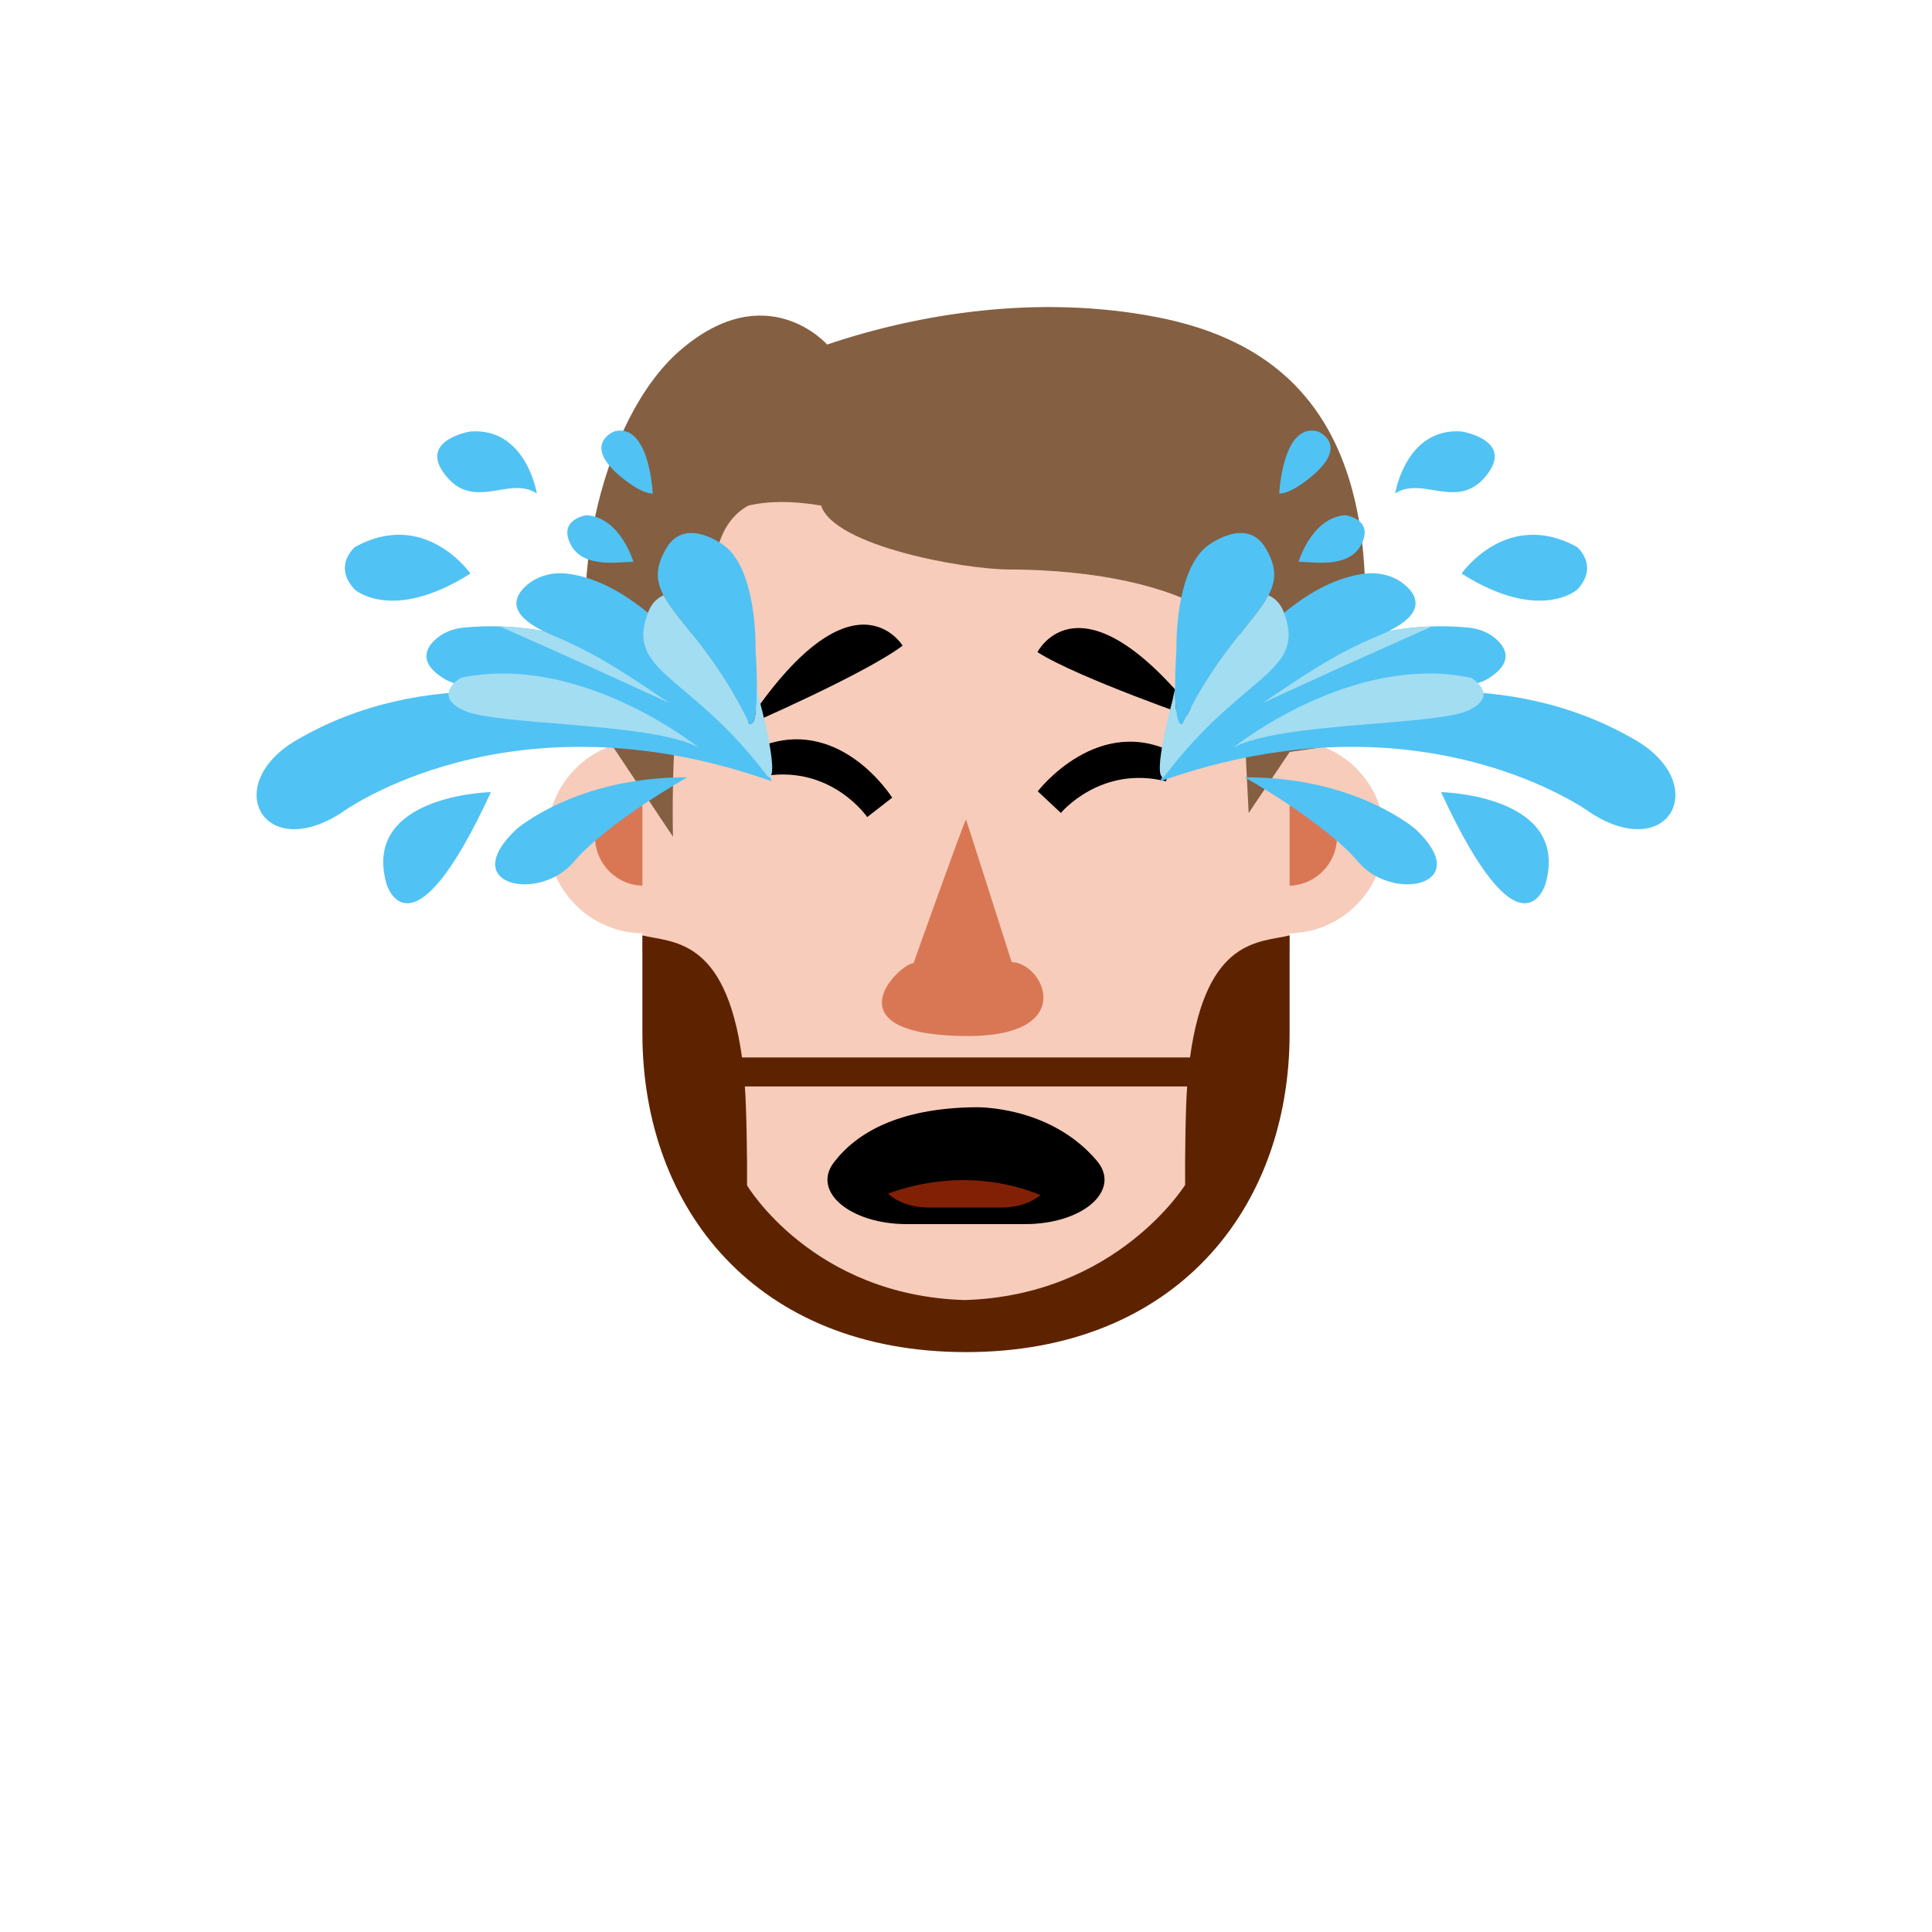<?xml version="1.0" encoding="iso-8859-1"?><svg id="MegFaceCry" version="1.1" xmlns="http://www.w3.org/2000/svg" xmlns:xlink="http://www.w3.org/1999/xlink" xml:space="preserve" x="0px" y="0px" viewbox="0 0 400 400" width="400" height="400" ><g id="Face"><g  /><g  /><circle  cx="133.333" cy="173.238" r="20" class="SkinColor" fill="#F7CCBA"  /><circle  cx="266.667" cy="173.238" r="20" class="SkinColor" fill="#F7CCBA"  /><circle  fill="#D97755" cx="266.667" cy="173.238" r="10.146" /><circle  fill="#D97755" cx="133.333" cy="173.238" r="10.146" /><path  d="M200.667,80h-1.333C162.883,80,133,102.549,133,139v58c4,22.105,17.193,45.733,27.333,55.5    c24.917,24,36.479,22.833,39.667,22.833c3.63,0,17.083,0.265,39.667-22.833C249.509,242.433,263,219.105,267,197v-58    C267,102.549,237.117,80,200.667,80z" class="SkinColor" fill="#F7CCBA"  /></g><g id="Beard"><path  d="M246.378,218.938h-92.756c-3.427-25-14.622-23.75-20.622-25.275v20.275c0,36.451,23.75,66,67,66    s67-29.549,67-66v-20.275C261,195.188,249.799,193.938,246.378,218.938z M245.37,245.317c0,0-14.203,22.926-45.65,23.844    c-31.496-0.918-45.053-23.74-45.053-23.74c0.061-4.879-0.117-16.484-0.457-20.484h91.581    C245.452,228.938,245.309,240.438,245.37,245.317z" class="BeardColor" fill="#5D2300"  /></g><g id="Nose"><path  fill="#D97755" d="M209.45,199.181c0,0-8.677-27.241-9.45-29.514c-1.022,2.063-10.857,29.741-10.857,29.741    c-3.107,0.223-17.628,14.594,10.221,15.092C223.438,214.931,216.305,199.397,209.45,199.181z" /></g><g id="Eyebrow"><path  d="M214.797,135.016c0,0,8.997-17.895,33.818,14.119C248.615,149.136,223.184,140.369,214.797,135.016z" /><path  d="M186.876,133.675c0,0-10.337-17.156-32.642,16.66C154.234,150.335,178.922,139.653,186.876,133.675z" /></g><g id="Hair"><path  fill="#845F41" d="M282.667,125.667c0.427-40.667-19-55.375-43.333-60.042c-24.333-4.667-48.856-0.774-68.083,5.708    c0,0-12.583-14.333-30.583,1.333c-15.842,13.789-26,51.667-14.667,80.571l13.333,20c0,0-1.333-47.905,9-47.571    c0,0-3.195-15.492,6.568-20.981c4.084-0.965,9.045-1.031,15.099-0.019c2.714,8.402,29.695,13.241,39,13.241    c9.269,0,35.292,1.067,47.652,13.441l1.868,36.984L267,155.704v-0.022l6-0.85C273,154.833,282.439,147.344,282.667,125.667z" /><g  /></g><g id="Top"><path  d="M243.697,156.189c-16.195-8.906-28.839,7.641-28.839,7.641l4.779,4.481c0,0,8.227-9.922,21.73-6.556L243.697,156.189z" /><path  d="M156.715,154.865c16.952-7.364,28.005,10.285,28.005,10.285l-5.174,4.018c0,0-7.27-10.643-21.028-8.545L156.715,154.865z" /><path  fill="#51C2F4" d="M159.777,161.755l-2.019-4.823l0,0l0,0l-0.311-0.743c0,0-0.091-0.102-0.24-0.264     c-3.219-5.769-20.295-34.752-39.746-37.151c-3.222-0.397-6.537,0.527-8.854,2.801c-2.291,2.25-3.245,5.542,3.824,9.055     c-5.215-0.933-10.741-1.262-16.512-0.687c-2.243,0.224-4.413,1.101-6.018,2.684c-1.909,1.883-3.007,4.706,1.882,7.799     c0.904,0.572,1.905,0.97,2.954,1.176c1.492,0.293,4.153,0.825,7.568,1.544c-13.481-0.199-27.733,2.378-40.91,10.083     c-15.722,9.194-7,25.52,9.25,15.081C70.644,168.31,105.41,142.509,159.777,161.755z" /><path  fill="#51C2F4" d="M80.044,183.075c0,0,5.049,16.831,21.6-19.075C101.644,164,74.714,164.561,80.044,183.075z" /><path  fill="#51C2F4" d="M97.394,118.75c0,0-9.33-13.5-23.915-5.5c0,0-4.665,3.934,0,8.842     C73.479,122.092,81.255,128.977,97.394,118.75z" /><path  fill="#51C2F4" d="M131.144,116.333c0,0-2.667-9.167-9.667-9.667c0,0-6,0.765-3.333,6.049     C120.811,118,128.977,116.167,131.144,116.333z" /><path  fill="#51C2F4" d="M156.432,134.464c0,0,0.426-16.417-6.544-21.543c0,0-7.852-6.025-11.809,0.388     c-6.768,10.969,5.964,13.463,17.101,36.677C157.587,150.766,156.432,134.464,156.432,134.464z" /><path  fill="#51C2F4" d="M118.736,178.5c7.091-8.333,23.575-17.563,23.575-17.563c-23-0.126-35.39,10.741-35.39,10.741     C94.478,183.384,111.644,186.833,118.736,178.5z" /><path  fill="#51C2F4" d="M111.144,102.167c0,0-2.167-13.667-13.75-12.833c0,0-10.417,1.667-5.583,8.5     C97.786,106.281,105.311,98.333,111.144,102.167z" /><path  fill="#51C2F4" d="M128.894,99c4.426,3.541,6.25,3.167,6.25,3.167s-0.667-14.667-7.917-12.87     C127.227,89.297,120.144,92,128.894,99z" /><path  fill="#A2DDF2" d="M114.482,131.561c-0.734-0.305-1.398-0.609-2.009-0.911c-2.9-0.52-5.894-0.857-8.976-0.95    c15.863,7.007,27.314,12.287,35.074,15.839C130.709,140.287,124.169,135.585,114.482,131.561z" /><path  fill="#A2DDF2" d="M144.623,154.75c0,0-24.479-19.691-49.229-14.408c0,0-6.125,3.6,0.625,6.754    S134.731,149.488,144.623,154.75z" /><path  fill="#A2DDF2" d="M157.195,144.804c0,0-0.154-0.894-0.486-2.308c-0.011,3.986-0.323,7.881-1.528,7.49    c-7.118-14.836-14.878-21.207-17.792-26.738c-1.34,0.584-2.519,1.689-3.244,3.629c-4.704,12.588,8.823,12.565,24.909,34.056    C161.672,161.245,157.195,144.804,157.195,144.804z" /><path  fill="#51C2F4" d="M240.223,161.755l2.019-4.823l0,0l0,0l0.311-0.743c0,0,0.091-0.102,0.24-0.264     c3.219-5.769,20.295-34.752,39.746-37.151c3.222-0.397,6.537,0.527,8.854,2.801c2.291,2.25,3.245,5.542-3.824,9.055     c5.215-0.933,10.741-1.262,16.513-0.687c2.243,0.224,4.413,1.101,6.018,2.684c1.909,1.883,3.007,4.706-1.882,7.799     c-0.904,0.572-1.905,0.97-2.954,1.176c-1.492,0.293-4.152,0.825-7.568,1.544c13.481-0.199,27.733,2.378,40.91,10.083     c15.722,9.194,7,25.52-9.25,15.081C329.356,168.31,294.59,142.509,240.223,161.755z" /><path  fill="#51C2F4" d="M319.956,183.075c0,0-5.049,16.831-21.6-19.075C298.356,164,325.286,164.561,319.956,183.075z" /><path  fill="#51C2F4" d="M302.606,118.75c0,0,9.33-13.5,23.915-5.5c0,0,4.665,3.934,0,8.842     C326.521,122.092,318.745,128.977,302.606,118.75z" /><path  fill="#51C2F4" d="M268.856,116.333c0,0,2.667-9.167,9.667-9.667c0,0,6,0.765,3.333,6.049     C279.189,118,271.022,116.167,268.856,116.333z" /><path  fill="#51C2F4" d="M243.568,134.464c0,0-0.426-16.417,6.544-21.543c0,0,7.852-6.025,11.809,0.388     c6.768,10.969-5.964,13.463-17.101,36.677C242.413,150.766,243.568,134.464,243.568,134.464z" /><path  fill="#51C2F4" d="M281.264,178.5c-7.091-8.333-23.575-17.563-23.575-17.563c23-0.126,35.39,10.741,35.39,10.741     C305.522,183.384,288.356,186.833,281.264,178.5z" /><path  fill="#51C2F4" d="M288.856,102.167c0,0,2.167-13.667,13.75-12.833c0,0,10.417,1.667,5.583,8.5     C302.214,106.281,294.689,98.333,288.856,102.167z" /><path  fill="#51C2F4" d="M271.106,99c-4.426,3.541-6.25,3.167-6.25,3.167s0.667-14.667,7.917-12.87     C272.772,89.297,279.856,92,271.106,99z" /><path  fill="#A2DDF2" d="M285.518,131.561c0.735-0.305,1.398-0.609,2.009-0.911c2.9-0.52,5.894-0.857,8.976-0.95    c-15.863,7.007-27.314,12.287-35.074,15.839C269.291,140.287,275.831,135.585,285.518,131.561z" /><path  fill="#A2DDF2" d="M255.377,154.75c0,0,24.479-19.691,49.229-14.408c0,0,6.125,3.6-0.625,6.754    S265.269,149.488,255.377,154.75z" /><path  fill="#A2DDF2" d="M242.805,144.804c0,0,0.154-0.894,0.486-2.308c0.011,3.986,0.323,7.881,1.528,7.49    c7.118-14.836,14.878-21.207,17.792-26.738c1.34,0.584,2.519,1.689,3.244,3.629c4.704,12.588-8.823,12.565-24.909,34.056    C238.328,161.245,242.805,144.804,242.805,144.804z" /><path  d="M187.75,253.438c-11.715,0-19.725-6.727-15.106-12.774c4.616-6.044,13.238-11.215,29.202-11.421   c0,0,15.416-0.521,25.239,11.07c5.16,6.09-2.817,13.124-14.824,13.124H187.75z" /><path  fill="#822006" d="M183.863,247.113c1.806,1.714,4.802,2.887,8.357,2.887h15.198c3.342,0,6.171-1.034,7.996-2.572   C210.084,245.206,198.398,241.896,183.863,247.113z" /></g></svg>
